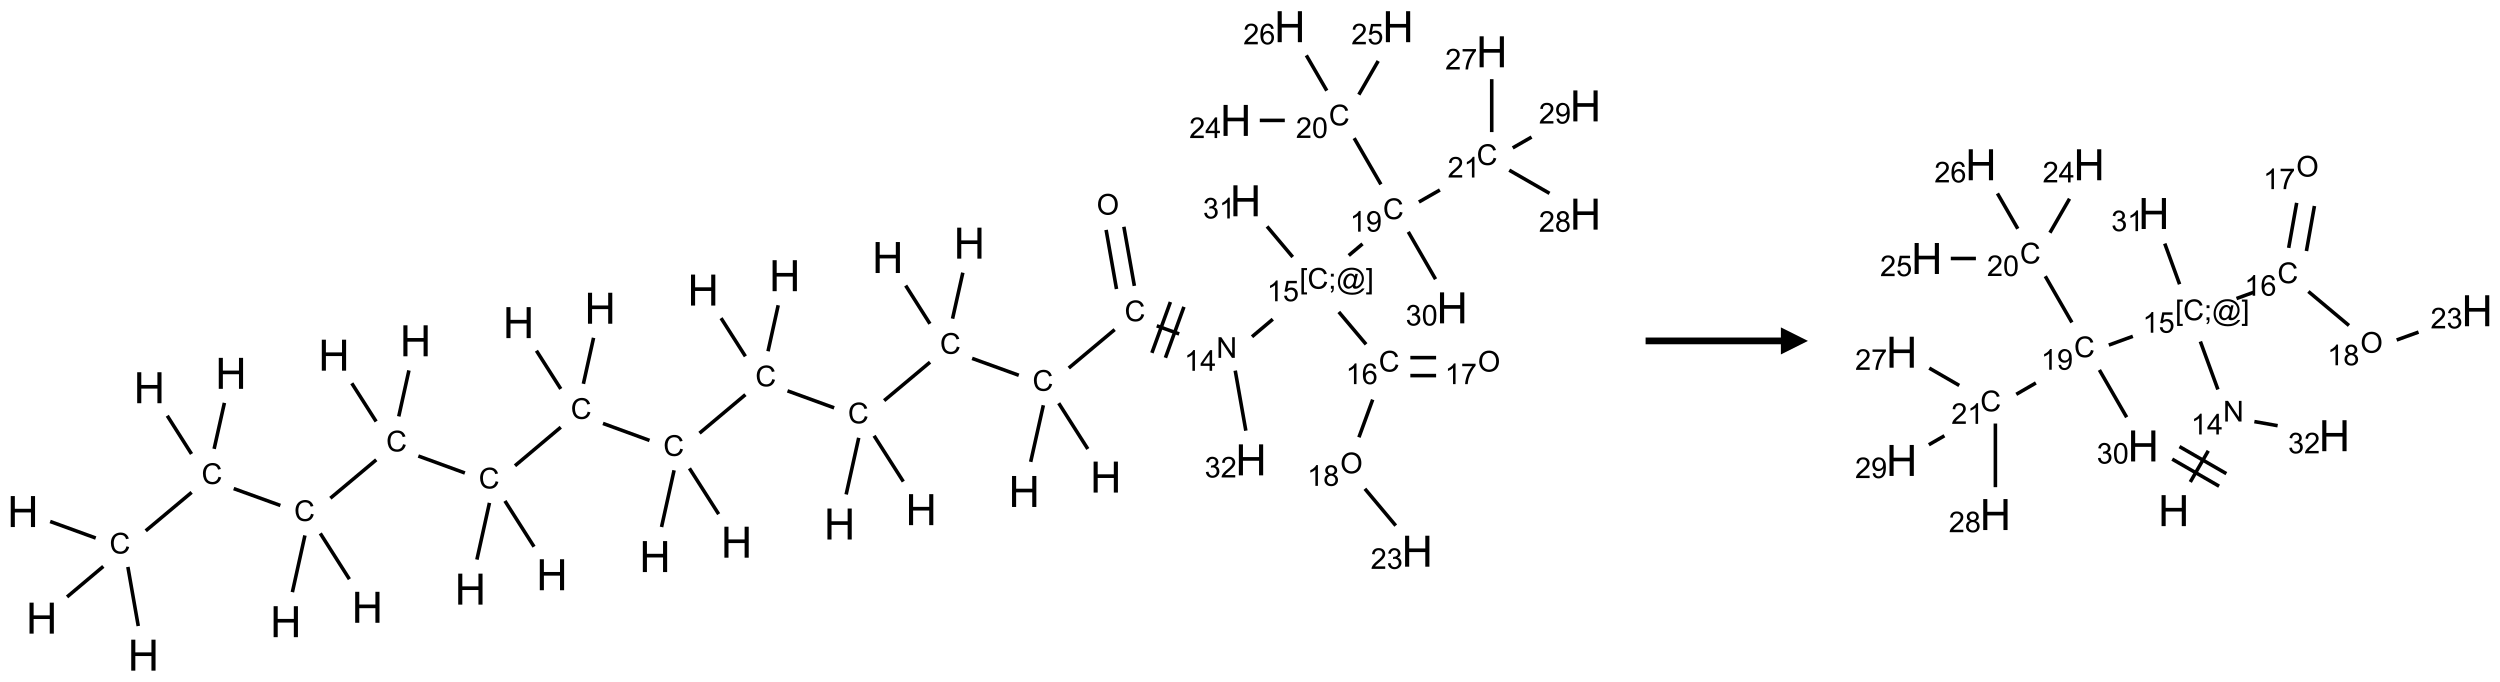 <?xml version="1.0" encoding="UTF-8"?>
<svg xmlns="http://www.w3.org/2000/svg" xmlns:xlink="http://www.w3.org/1999/xlink" width="924" height="252" viewBox="0 0 924 252">
<defs>
<g>
<g id="glyph-0-0">
<path d="M 2 0 L 2 -10 L 10 -10 L 10 0 Z M 2.25 -0.25 L 9.75 -0.25 L 9.75 -9.75 L 2.25 -9.75 Z M 2.25 -0.25 "/>
</g>
<g id="glyph-0-1">
<path d="M 1.281 0 L 1.281 -11.453 L 2.797 -11.453 L 2.797 -6.75 L 8.75 -6.75 L 8.75 -11.453 L 10.266 -11.453 L 10.266 0 L 8.75 0 L 8.75 -5.398 L 2.797 -5.398 L 2.797 0 Z M 1.281 0 "/>
</g>
<g id="glyph-1-0">
<path d="M 1.332 0 L 1.332 -6.668 L 6.668 -6.668 L 6.668 0 Z M 1.5 -0.168 L 6.5 -0.168 L 6.5 -6.5 L 1.5 -6.5 Z M 1.5 -0.168 "/>
</g>
<g id="glyph-1-1">
<path d="M 6.27 -2.676 L 7.281 -2.422 C 7.07 -1.594 6.688 -0.961 6.137 -0.523 C 5.586 -0.086 4.914 0.129 4.121 0.129 C 3.297 0.129 2.629 -0.039 2.113 -0.371 C 1.598 -0.707 1.203 -1.191 0.934 -1.828 C 0.664 -2.465 0.531 -3.145 0.531 -3.875 C 0.531 -4.672 0.684 -5.363 0.988 -5.957 C 1.293 -6.547 1.723 -6.996 2.285 -7.305 C 2.844 -7.613 3.461 -7.766 4.137 -7.766 C 4.898 -7.766 5.543 -7.57 6.062 -7.184 C 6.582 -6.793 6.945 -6.246 7.152 -5.543 L 6.156 -5.309 C 5.98 -5.863 5.723 -6.266 5.387 -6.52 C 5.051 -6.773 4.625 -6.902 4.113 -6.902 C 3.527 -6.902 3.039 -6.762 2.645 -6.48 C 2.25 -6.199 1.973 -5.82 1.812 -5.348 C 1.652 -4.871 1.574 -4.383 1.574 -3.879 C 1.574 -3.23 1.668 -2.664 1.855 -2.18 C 2.047 -1.695 2.34 -1.332 2.738 -1.094 C 3.137 -0.855 3.57 -0.734 4.035 -0.734 C 4.602 -0.734 5.082 -0.898 5.473 -1.223 C 5.867 -1.551 6.133 -2.035 6.27 -2.676 Z M 6.27 -2.676 "/>
</g>
<g id="glyph-1-2">
<path d="M 0.516 -3.719 C 0.516 -4.984 0.855 -5.977 1.535 -6.695 C 2.215 -7.414 3.094 -7.77 4.172 -7.77 C 4.875 -7.77 5.512 -7.602 6.078 -7.266 C 6.645 -6.93 7.074 -6.461 7.371 -5.855 C 7.668 -5.254 7.816 -4.57 7.816 -3.809 C 7.816 -3.035 7.66 -2.34 7.348 -1.73 C 7.035 -1.117 6.594 -0.656 6.02 -0.34 C 5.449 -0.027 4.828 0.129 4.168 0.129 C 3.449 0.129 2.805 -0.043 2.238 -0.391 C 1.672 -0.738 1.246 -1.211 0.953 -1.812 C 0.66 -2.414 0.516 -3.047 0.516 -3.719 Z M 1.559 -3.703 C 1.559 -2.781 1.805 -2.059 2.301 -1.527 C 2.793 -1 3.414 -0.734 4.16 -0.734 C 4.922 -0.734 5.547 -1 6.039 -1.535 C 6.531 -2.07 6.777 -2.828 6.777 -3.812 C 6.777 -4.434 6.672 -4.977 6.461 -5.441 C 6.25 -5.902 5.945 -6.262 5.539 -6.52 C 5.133 -6.773 4.68 -6.902 4.176 -6.902 C 3.461 -6.902 2.848 -6.656 2.332 -6.164 C 1.816 -5.672 1.559 -4.852 1.559 -3.703 Z M 1.559 -3.703 "/>
</g>
<g id="glyph-1-3">
<path d="M 0.812 0 L 0.812 -7.637 L 1.848 -7.637 L 5.859 -1.641 L 5.859 -7.637 L 6.828 -7.637 L 6.828 0 L 5.793 0 L 1.781 -6 L 1.781 0 Z M 0.812 0 "/>
</g>
<g id="glyph-1-4">
<path d="M 3.973 0 L 3.035 0 L 3.035 -5.973 C 2.809 -5.758 2.516 -5.543 2.148 -5.328 C 1.781 -5.113 1.453 -4.953 1.16 -4.844 L 1.16 -5.75 C 1.684 -5.996 2.145 -6.297 2.535 -6.645 C 2.93 -6.996 3.207 -7.336 3.371 -7.668 L 3.973 -7.668 Z M 3.973 0 "/>
</g>
<g id="glyph-1-5">
<path d="M 3.449 0 L 3.449 -1.828 L 0.137 -1.828 L 0.137 -2.688 L 3.621 -7.637 L 4.387 -7.637 L 4.387 -2.688 L 5.418 -2.688 L 5.418 -1.828 L 4.387 -1.828 L 4.387 0 Z M 3.449 -2.688 L 3.449 -6.129 L 1.059 -2.688 Z M 3.449 -2.688 "/>
</g>
<g id="glyph-1-6">
<path d="M 0.723 2.121 L 0.723 -7.637 L 2.793 -7.637 L 2.793 -6.859 L 1.66 -6.859 L 1.66 1.344 L 2.793 1.344 L 2.793 2.121 Z M 0.723 2.121 "/>
</g>
<g id="glyph-1-7">
<path d="M 0.949 -4.465 L 0.949 -5.531 L 2.016 -5.531 L 2.016 -4.465 Z M 0.949 0 L 0.949 -1.066 L 2.016 -1.066 L 2.016 0 C 2.016 0.391 1.945 0.711 1.809 0.949 C 1.668 1.191 1.449 1.379 1.145 1.512 L 0.887 1.109 C 1.082 1.023 1.23 0.895 1.324 0.727 C 1.418 0.559 1.469 0.316 1.48 0 Z M 0.949 0 "/>
</g>
<g id="glyph-1-8">
<path d="M 6.047 -0.848 C 5.82 -0.59 5.57 -0.379 5.289 -0.223 C 5.008 -0.062 4.73 0.016 4.449 0.016 C 4.141 0.016 3.84 -0.074 3.547 -0.254 C 3.254 -0.434 3.02 -0.715 2.836 -1.09 C 2.652 -1.465 2.562 -1.875 2.562 -2.324 C 2.562 -2.875 2.703 -3.43 2.988 -3.98 C 3.27 -4.535 3.621 -4.953 4.043 -5.23 C 4.461 -5.508 4.871 -5.645 5.266 -5.645 C 5.566 -5.645 5.855 -5.566 6.129 -5.41 C 6.402 -5.25 6.641 -5.012 6.84 -4.688 L 7.016 -5.496 L 7.949 -5.496 L 7.199 -2 C 7.094 -1.516 7.043 -1.246 7.043 -1.191 C 7.043 -1.098 7.078 -1.02 7.148 -0.949 C 7.219 -0.883 7.305 -0.848 7.406 -0.848 C 7.59 -0.848 7.832 -0.953 8.129 -1.168 C 8.527 -1.445 8.84 -1.816 9.07 -2.285 C 9.301 -2.75 9.418 -3.234 9.418 -3.73 C 9.418 -4.309 9.27 -4.852 8.973 -5.355 C 8.676 -5.859 8.23 -6.262 7.645 -6.562 C 7.055 -6.863 6.406 -7.016 5.691 -7.016 C 4.879 -7.016 4.137 -6.824 3.465 -6.445 C 2.793 -6.066 2.273 -5.52 1.902 -4.809 C 1.535 -4.098 1.348 -3.34 1.348 -2.527 C 1.348 -1.676 1.535 -0.941 1.902 -0.328 C 2.273 0.285 2.809 0.742 3.508 1.035 C 4.207 1.328 4.984 1.473 5.832 1.473 C 6.742 1.473 7.504 1.32 8.121 1.016 C 8.734 0.711 9.195 0.34 9.5 -0.098 L 10.441 -0.098 C 10.266 0.266 9.961 0.637 9.531 1.016 C 9.102 1.395 8.59 1.695 7.996 1.914 C 7.402 2.133 6.688 2.246 5.848 2.246 C 5.078 2.246 4.367 2.145 3.715 1.949 C 3.066 1.75 2.512 1.453 2.051 1.055 C 1.594 0.656 1.25 0.199 1.016 -0.316 C 0.723 -0.973 0.578 -1.684 0.578 -2.441 C 0.578 -3.289 0.75 -4.098 1.098 -4.863 C 1.523 -5.805 2.125 -6.527 2.902 -7.027 C 3.684 -7.527 4.629 -7.777 5.738 -7.777 C 6.602 -7.777 7.375 -7.602 8.059 -7.246 C 8.746 -6.895 9.285 -6.371 9.684 -5.672 C 10.02 -5.07 10.188 -4.418 10.188 -3.715 C 10.188 -2.707 9.832 -1.812 9.125 -1.031 C 8.492 -0.328 7.801 0.02 7.051 0.02 C 6.812 0.02 6.617 -0.016 6.473 -0.09 C 6.324 -0.16 6.215 -0.266 6.145 -0.402 C 6.102 -0.488 6.066 -0.637 6.047 -0.848 Z M 3.527 -2.262 C 3.527 -1.785 3.641 -1.414 3.863 -1.152 C 4.09 -0.887 4.348 -0.754 4.641 -0.754 C 4.836 -0.754 5.039 -0.812 5.254 -0.93 C 5.469 -1.047 5.676 -1.219 5.871 -1.449 C 6.066 -1.676 6.23 -1.969 6.355 -2.32 C 6.48 -2.672 6.543 -3.027 6.543 -3.379 C 6.543 -3.852 6.426 -4.219 6.191 -4.48 C 5.957 -4.738 5.672 -4.871 5.332 -4.871 C 5.109 -4.871 4.902 -4.812 4.707 -4.699 C 4.512 -4.586 4.32 -4.406 4.137 -4.156 C 3.953 -3.906 3.805 -3.602 3.691 -3.246 C 3.582 -2.887 3.527 -2.559 3.527 -2.262 Z M 3.527 -2.262 "/>
</g>
<g id="glyph-1-9">
<path d="M 2.27 2.121 L 0.203 2.121 L 0.203 1.344 L 1.332 1.344 L 1.332 -6.859 L 0.203 -6.859 L 0.203 -7.637 L 2.27 -7.637 Z M 2.27 2.121 "/>
</g>
<g id="glyph-1-10">
<path d="M 0.441 -2 L 1.426 -2.082 C 1.5 -1.605 1.668 -1.242 1.934 -1.004 C 2.199 -0.762 2.52 -0.641 2.895 -0.641 C 3.348 -0.641 3.73 -0.812 4.043 -1.152 C 4.355 -1.492 4.512 -1.941 4.512 -2.504 C 4.512 -3.039 4.359 -3.461 4.059 -3.77 C 3.758 -4.078 3.367 -4.234 2.879 -4.234 C 2.578 -4.234 2.305 -4.164 2.062 -4.027 C 1.82 -3.891 1.629 -3.715 1.488 -3.496 L 0.609 -3.609 L 1.348 -7.531 L 5.145 -7.531 L 5.145 -6.637 L 2.098 -6.637 L 1.688 -4.582 C 2.145 -4.902 2.625 -5.062 3.129 -5.062 C 3.797 -5.062 4.359 -4.832 4.816 -4.371 C 5.277 -3.91 5.504 -3.312 5.504 -2.59 C 5.504 -1.898 5.305 -1.301 4.902 -0.797 C 4.41 -0.18 3.742 0.129 2.895 0.129 C 2.199 0.129 1.633 -0.062 1.195 -0.453 C 0.758 -0.844 0.504 -1.359 0.441 -2 Z M 0.441 -2 "/>
</g>
<g id="glyph-1-11">
<path d="M 5.309 -5.766 L 4.375 -5.691 C 4.293 -6.059 4.172 -6.328 4.02 -6.496 C 3.766 -6.762 3.453 -6.895 3.082 -6.895 C 2.785 -6.895 2.523 -6.812 2.297 -6.645 C 2 -6.43 1.77 -6.117 1.598 -5.703 C 1.43 -5.289 1.34 -4.703 1.332 -3.938 C 1.559 -4.281 1.836 -4.535 2.16 -4.703 C 2.488 -4.871 2.828 -4.953 3.188 -4.953 C 3.812 -4.953 4.344 -4.723 4.785 -4.262 C 5.223 -3.801 5.441 -3.207 5.441 -2.48 C 5.441 -2 5.34 -1.555 5.133 -1.145 C 4.926 -0.73 4.641 -0.418 4.281 -0.199 C 3.922 0.02 3.512 0.129 3.051 0.129 C 2.27 0.129 1.633 -0.156 1.141 -0.73 C 0.648 -1.305 0.402 -2.254 0.402 -3.574 C 0.402 -5.051 0.672 -6.121 1.219 -6.793 C 1.695 -7.375 2.336 -7.668 3.141 -7.668 C 3.742 -7.668 4.234 -7.5 4.617 -7.16 C 5 -6.824 5.23 -6.359 5.309 -5.766 Z M 1.48 -2.473 C 1.48 -2.152 1.547 -1.844 1.684 -1.547 C 1.82 -1.25 2.016 -1.027 2.262 -0.871 C 2.508 -0.719 2.766 -0.641 3.035 -0.641 C 3.434 -0.641 3.773 -0.801 4.059 -1.121 C 4.344 -1.441 4.484 -1.875 4.484 -2.422 C 4.484 -2.949 4.344 -3.367 4.062 -3.668 C 3.781 -3.973 3.426 -4.125 3 -4.125 C 2.578 -4.125 2.219 -3.973 1.922 -3.668 C 1.625 -3.363 1.48 -2.969 1.48 -2.473 Z M 1.48 -2.473 "/>
</g>
<g id="glyph-1-12">
<path d="M 0.504 -6.637 L 0.504 -7.535 L 5.449 -7.535 L 5.449 -6.809 C 4.961 -6.289 4.48 -5.602 4.004 -4.746 C 3.527 -3.887 3.156 -3.004 2.895 -2.098 C 2.707 -1.461 2.59 -0.762 2.535 0 L 1.574 0 C 1.582 -0.602 1.703 -1.328 1.926 -2.176 C 2.152 -3.027 2.477 -3.848 2.898 -4.637 C 3.32 -5.426 3.77 -6.094 4.246 -6.637 Z M 0.504 -6.637 "/>
</g>
<g id="glyph-1-13">
<path d="M 1.887 -4.141 C 1.496 -4.281 1.207 -4.484 1.02 -4.75 C 0.832 -5.016 0.738 -5.328 0.738 -5.699 C 0.738 -6.254 0.938 -6.719 1.34 -7.098 C 1.738 -7.477 2.27 -7.668 2.934 -7.668 C 3.598 -7.668 4.137 -7.473 4.543 -7.086 C 4.949 -6.699 5.152 -6.227 5.152 -5.672 C 5.152 -5.316 5.059 -5.008 4.871 -4.746 C 4.688 -4.484 4.406 -4.281 4.027 -4.141 C 4.496 -3.988 4.852 -3.742 5.098 -3.402 C 5.34 -3.062 5.465 -2.656 5.465 -2.184 C 5.465 -1.531 5.234 -0.98 4.77 -0.535 C 4.309 -0.09 3.703 0.129 2.949 0.129 C 2.195 0.129 1.586 -0.094 1.125 -0.539 C 0.664 -0.984 0.434 -1.543 0.434 -2.207 C 0.434 -2.703 0.559 -3.121 0.809 -3.457 C 1.062 -3.793 1.422 -4.02 1.887 -4.141 Z M 1.699 -5.73 C 1.699 -5.367 1.812 -5.074 2.047 -4.844 C 2.281 -4.613 2.582 -4.5 2.953 -4.5 C 3.312 -4.5 3.609 -4.613 3.84 -4.84 C 4.07 -5.066 4.188 -5.348 4.188 -5.676 C 4.188 -6.02 4.07 -6.309 3.832 -6.543 C 3.594 -6.777 3.297 -6.895 2.941 -6.895 C 2.586 -6.895 2.289 -6.781 2.051 -6.551 C 1.816 -6.324 1.699 -6.047 1.699 -5.73 Z M 1.395 -2.203 C 1.395 -1.938 1.461 -1.676 1.586 -1.426 C 1.711 -1.176 1.902 -0.984 2.152 -0.848 C 2.402 -0.711 2.672 -0.641 2.957 -0.641 C 3.406 -0.641 3.777 -0.785 4.066 -1.074 C 4.359 -1.363 4.504 -1.727 4.504 -2.172 C 4.504 -2.625 4.355 -2.996 4.055 -3.293 C 3.754 -3.586 3.379 -3.734 2.926 -3.734 C 2.484 -3.734 2.121 -3.59 1.832 -3.297 C 1.543 -3.004 1.395 -2.641 1.395 -2.203 Z M 1.395 -2.203 "/>
</g>
<g id="glyph-1-14">
<path d="M 5.371 -0.902 L 5.371 0 L 0.324 0 C 0.316 -0.227 0.352 -0.441 0.434 -0.652 C 0.562 -0.996 0.766 -1.332 1.051 -1.668 C 1.332 -2 1.742 -2.387 2.277 -2.824 C 3.105 -3.504 3.668 -4.043 3.957 -4.441 C 4.25 -4.84 4.395 -5.215 4.395 -5.566 C 4.395 -5.938 4.262 -6.254 3.996 -6.508 C 3.73 -6.762 3.387 -6.891 2.957 -6.891 C 2.508 -6.891 2.145 -6.754 1.875 -6.484 C 1.605 -6.215 1.469 -5.84 1.465 -5.359 L 0.5 -5.457 C 0.566 -6.176 0.812 -6.727 1.246 -7.102 C 1.676 -7.477 2.254 -7.668 2.98 -7.668 C 3.711 -7.668 4.293 -7.465 4.719 -7.059 C 5.145 -6.652 5.359 -6.148 5.359 -5.547 C 5.359 -5.242 5.297 -4.941 5.172 -4.645 C 5.047 -4.352 4.84 -4.039 4.551 -3.715 C 4.262 -3.387 3.777 -2.938 3.105 -2.371 C 2.543 -1.898 2.18 -1.578 2.02 -1.41 C 1.859 -1.242 1.73 -1.07 1.625 -0.902 Z M 5.371 -0.902 "/>
</g>
<g id="glyph-1-15">
<path d="M 0.449 -2.016 L 1.387 -2.141 C 1.492 -1.609 1.676 -1.227 1.934 -0.992 C 2.191 -0.758 2.508 -0.641 2.879 -0.641 C 3.32 -0.641 3.695 -0.793 3.996 -1.098 C 4.301 -1.402 4.453 -1.781 4.453 -2.234 C 4.453 -2.664 4.312 -3.02 4.031 -3.301 C 3.75 -3.578 3.391 -3.719 2.957 -3.719 C 2.781 -3.719 2.562 -3.684 2.297 -3.613 L 2.402 -4.438 C 2.465 -4.43 2.516 -4.426 2.551 -4.426 C 2.949 -4.426 3.312 -4.531 3.629 -4.738 C 3.949 -4.949 4.109 -5.27 4.109 -5.703 C 4.109 -6.047 3.992 -6.332 3.762 -6.559 C 3.527 -6.785 3.227 -6.895 2.859 -6.895 C 2.496 -6.895 2.191 -6.781 1.949 -6.551 C 1.707 -6.324 1.547 -5.98 1.48 -5.52 L 0.543 -5.688 C 0.656 -6.316 0.918 -6.805 1.324 -7.148 C 1.73 -7.492 2.234 -7.668 2.84 -7.668 C 3.254 -7.668 3.641 -7.578 3.988 -7.398 C 4.34 -7.219 4.609 -6.977 4.793 -6.668 C 4.98 -6.359 5.074 -6.031 5.074 -5.684 C 5.074 -5.352 4.984 -5.051 4.809 -4.781 C 4.629 -4.512 4.367 -4.297 4.02 -4.137 C 4.473 -4.031 4.824 -3.816 5.074 -3.488 C 5.324 -3.16 5.449 -2.75 5.449 -2.254 C 5.449 -1.59 5.203 -1.023 4.719 -0.559 C 4.234 -0.098 3.617 0.137 2.875 0.137 C 2.203 0.137 1.648 -0.062 1.207 -0.465 C 0.762 -0.863 0.512 -1.379 0.449 -2.016 Z M 0.449 -2.016 "/>
</g>
<g id="glyph-1-16">
<path d="M 0.582 -1.766 L 1.484 -1.848 C 1.562 -1.426 1.707 -1.117 1.922 -0.926 C 2.137 -0.734 2.414 -0.641 2.75 -0.641 C 3.039 -0.641 3.289 -0.707 3.508 -0.84 C 3.727 -0.973 3.902 -1.148 4.043 -1.367 C 4.18 -1.586 4.297 -1.887 4.391 -2.262 C 4.484 -2.637 4.531 -3.016 4.531 -3.406 C 4.531 -3.449 4.531 -3.512 4.527 -3.594 C 4.34 -3.297 4.082 -3.055 3.758 -2.867 C 3.434 -2.68 3.082 -2.59 2.703 -2.59 C 2.07 -2.59 1.535 -2.816 1.098 -3.277 C 0.66 -3.734 0.441 -4.34 0.441 -5.09 C 0.441 -5.863 0.672 -6.484 1.129 -6.957 C 1.586 -7.43 2.156 -7.668 2.844 -7.668 C 3.34 -7.668 3.793 -7.531 4.207 -7.266 C 4.617 -7 4.93 -6.617 5.145 -6.121 C 5.355 -5.629 5.465 -4.91 5.465 -3.973 C 5.465 -2.996 5.359 -2.223 5.145 -1.645 C 4.934 -1.066 4.617 -0.625 4.199 -0.324 C 3.781 -0.02 3.293 0.129 2.73 0.129 C 2.133 0.129 1.645 -0.035 1.266 -0.367 C 0.887 -0.699 0.66 -1.164 0.582 -1.766 Z M 4.422 -5.137 C 4.422 -5.676 4.277 -6.102 3.992 -6.418 C 3.707 -6.734 3.359 -6.891 2.957 -6.891 C 2.543 -6.891 2.18 -6.719 1.871 -6.379 C 1.562 -6.039 1.406 -5.598 1.406 -5.059 C 1.406 -4.57 1.555 -4.176 1.848 -3.871 C 2.141 -3.566 2.5 -3.418 2.934 -3.418 C 3.367 -3.418 3.723 -3.57 4.004 -3.871 C 4.281 -4.176 4.422 -4.598 4.422 -5.137 Z M 4.422 -5.137 "/>
</g>
<g id="glyph-1-17">
<path d="M 0.441 -3.766 C 0.441 -4.668 0.535 -5.395 0.723 -5.945 C 0.906 -6.496 1.184 -6.922 1.551 -7.219 C 1.918 -7.516 2.375 -7.668 2.934 -7.668 C 3.344 -7.668 3.703 -7.586 4.012 -7.418 C 4.32 -7.254 4.574 -7.016 4.777 -6.707 C 4.977 -6.395 5.137 -6.016 5.25 -5.57 C 5.363 -5.125 5.422 -4.523 5.422 -3.766 C 5.422 -2.871 5.328 -2.148 5.145 -1.598 C 4.961 -1.047 4.688 -0.621 4.32 -0.32 C 3.953 -0.02 3.492 0.129 2.934 0.129 C 2.195 0.129 1.617 -0.133 1.199 -0.66 C 0.695 -1.297 0.441 -2.332 0.441 -3.766 Z M 1.406 -3.766 C 1.406 -2.512 1.555 -1.68 1.848 -1.262 C 2.141 -0.848 2.5 -0.641 2.934 -0.641 C 3.363 -0.641 3.727 -0.848 4.02 -1.266 C 4.312 -1.684 4.457 -2.516 4.457 -3.766 C 4.457 -5.023 4.312 -5.859 4.02 -6.27 C 3.727 -6.684 3.359 -6.891 2.922 -6.891 C 2.492 -6.891 2.148 -6.707 1.891 -6.344 C 1.566 -5.879 1.406 -5.02 1.406 -3.766 Z M 1.406 -3.766 "/>
</g>
</g>
</defs>
<path fill="none" stroke-width="0.033" stroke-linecap="butt" stroke-linejoin="miter" stroke="rgb(0%, 0%, 0%)" stroke-opacity="1" stroke-miterlimit="10" d="M 1.066 5.538 L 0.97 4.992 " transform="matrix(40, 0, 0, 40, 8.461, 9.861)"/>
<path fill="none" stroke-width="0.033" stroke-linecap="butt" stroke-linejoin="miter" stroke="rgb(0%, 0%, 0%)" stroke-opacity="1" stroke-miterlimit="10" d="M 0.673 4.725 L 0.252 4.572 " transform="matrix(40, 0, 0, 40, 8.461, 9.861)"/>
<path fill="none" stroke-width="0.033" stroke-linecap="butt" stroke-linejoin="miter" stroke="rgb(0%, 0%, 0%)" stroke-opacity="1" stroke-miterlimit="10" d="M 0.743 4.987 L 0.408 5.269 " transform="matrix(40, 0, 0, 40, 8.461, 9.861)"/>
<path fill="none" stroke-width="0.033" stroke-linecap="butt" stroke-linejoin="miter" stroke="rgb(0%, 0%, 0%)" stroke-opacity="1" stroke-miterlimit="10" d="M 1.135 4.658 L 1.559 4.303 " transform="matrix(40, 0, 0, 40, 8.461, 9.861)"/>
<path fill="none" stroke-width="0.033" stroke-linecap="butt" stroke-linejoin="miter" stroke="rgb(0%, 0%, 0%)" stroke-opacity="1" stroke-miterlimit="10" d="M 1.558 3.948 L 1.334 3.595 " transform="matrix(40, 0, 0, 40, 8.461, 9.861)"/>
<path fill="none" stroke-width="0.033" stroke-linecap="butt" stroke-linejoin="miter" stroke="rgb(0%, 0%, 0%)" stroke-opacity="1" stroke-miterlimit="10" d="M 1.767 3.901 L 1.862 3.476 " transform="matrix(40, 0, 0, 40, 8.461, 9.861)"/>
<path fill="none" stroke-width="0.033" stroke-linecap="butt" stroke-linejoin="miter" stroke="rgb(0%, 0%, 0%)" stroke-opacity="1" stroke-miterlimit="10" d="M 1.948 4.268 L 2.379 4.424 " transform="matrix(40, 0, 0, 40, 8.461, 9.861)"/>
<path fill="none" stroke-width="0.033" stroke-linecap="butt" stroke-linejoin="miter" stroke="rgb(0%, 0%, 0%)" stroke-opacity="1" stroke-miterlimit="10" d="M 2.748 4.682 L 3.017 5.105 " transform="matrix(40, 0, 0, 40, 8.461, 9.861)"/>
<path fill="none" stroke-width="0.033" stroke-linecap="butt" stroke-linejoin="miter" stroke="rgb(0%, 0%, 0%)" stroke-opacity="1" stroke-miterlimit="10" d="M 2.606 4.701 L 2.49 5.225 " transform="matrix(40, 0, 0, 40, 8.461, 9.861)"/>
<path fill="none" stroke-width="0.033" stroke-linecap="butt" stroke-linejoin="miter" stroke="rgb(0%, 0%, 0%)" stroke-opacity="1" stroke-miterlimit="10" d="M 2.841 4.357 L 3.265 4.002 " transform="matrix(40, 0, 0, 40, 8.461, 9.861)"/>
<path fill="none" stroke-width="0.033" stroke-linecap="butt" stroke-linejoin="miter" stroke="rgb(0%, 0%, 0%)" stroke-opacity="1" stroke-miterlimit="10" d="M 3.264 3.648 L 3.039 3.295 " transform="matrix(40, 0, 0, 40, 8.461, 9.861)"/>
<path fill="none" stroke-width="0.033" stroke-linecap="butt" stroke-linejoin="miter" stroke="rgb(0%, 0%, 0%)" stroke-opacity="1" stroke-miterlimit="10" d="M 3.473 3.601 L 3.567 3.176 " transform="matrix(40, 0, 0, 40, 8.461, 9.861)"/>
<path fill="none" stroke-width="0.033" stroke-linecap="butt" stroke-linejoin="miter" stroke="rgb(0%, 0%, 0%)" stroke-opacity="1" stroke-miterlimit="10" d="M 3.654 3.967 L 4.084 4.124 " transform="matrix(40, 0, 0, 40, 8.461, 9.861)"/>
<path fill="none" stroke-width="0.033" stroke-linecap="butt" stroke-linejoin="miter" stroke="rgb(0%, 0%, 0%)" stroke-opacity="1" stroke-miterlimit="10" d="M 4.454 4.382 L 4.723 4.805 " transform="matrix(40, 0, 0, 40, 8.461, 9.861)"/>
<path fill="none" stroke-width="0.033" stroke-linecap="butt" stroke-linejoin="miter" stroke="rgb(0%, 0%, 0%)" stroke-opacity="1" stroke-miterlimit="10" d="M 4.311 4.4 L 4.195 4.924 " transform="matrix(40, 0, 0, 40, 8.461, 9.861)"/>
<path fill="none" stroke-width="0.033" stroke-linecap="butt" stroke-linejoin="miter" stroke="rgb(0%, 0%, 0%)" stroke-opacity="1" stroke-miterlimit="10" d="M 4.547 4.057 L 4.97 3.701 " transform="matrix(40, 0, 0, 40, 8.461, 9.861)"/>
<path fill="none" stroke-width="0.033" stroke-linecap="butt" stroke-linejoin="miter" stroke="rgb(0%, 0%, 0%)" stroke-opacity="1" stroke-miterlimit="10" d="M 4.97 3.347 L 4.745 2.994 " transform="matrix(40, 0, 0, 40, 8.461, 9.861)"/>
<path fill="none" stroke-width="0.033" stroke-linecap="butt" stroke-linejoin="miter" stroke="rgb(0%, 0%, 0%)" stroke-opacity="1" stroke-miterlimit="10" d="M 5.179 3.3 L 5.273 2.875 " transform="matrix(40, 0, 0, 40, 8.461, 9.861)"/>
<path fill="none" stroke-width="0.033" stroke-linecap="butt" stroke-linejoin="miter" stroke="rgb(0%, 0%, 0%)" stroke-opacity="1" stroke-miterlimit="10" d="M 5.36 3.666 L 5.79 3.823 " transform="matrix(40, 0, 0, 40, 8.461, 9.861)"/>
<path fill="none" stroke-width="0.033" stroke-linecap="butt" stroke-linejoin="miter" stroke="rgb(0%, 0%, 0%)" stroke-opacity="1" stroke-miterlimit="10" d="M 6.159 4.081 L 6.429 4.504 " transform="matrix(40, 0, 0, 40, 8.461, 9.861)"/>
<path fill="none" stroke-width="0.033" stroke-linecap="butt" stroke-linejoin="miter" stroke="rgb(0%, 0%, 0%)" stroke-opacity="1" stroke-miterlimit="10" d="M 6.017 4.099 L 5.901 4.623 " transform="matrix(40, 0, 0, 40, 8.461, 9.861)"/>
<path fill="none" stroke-width="0.033" stroke-linecap="butt" stroke-linejoin="miter" stroke="rgb(0%, 0%, 0%)" stroke-opacity="1" stroke-miterlimit="10" d="M 6.252 3.756 L 6.676 3.4 " transform="matrix(40, 0, 0, 40, 8.461, 9.861)"/>
<path fill="none" stroke-width="0.033" stroke-linecap="butt" stroke-linejoin="miter" stroke="rgb(0%, 0%, 0%)" stroke-opacity="1" stroke-miterlimit="10" d="M 6.676 3.046 L 6.451 2.693 " transform="matrix(40, 0, 0, 40, 8.461, 9.861)"/>
<path fill="none" stroke-width="0.033" stroke-linecap="butt" stroke-linejoin="miter" stroke="rgb(0%, 0%, 0%)" stroke-opacity="1" stroke-miterlimit="10" d="M 6.885 2.999 L 6.979 2.574 " transform="matrix(40, 0, 0, 40, 8.461, 9.861)"/>
<path fill="none" stroke-width="0.033" stroke-linecap="butt" stroke-linejoin="miter" stroke="rgb(0%, 0%, 0%)" stroke-opacity="1" stroke-miterlimit="10" d="M 7.065 3.365 L 7.496 3.522 " transform="matrix(40, 0, 0, 40, 8.461, 9.861)"/>
<path fill="none" stroke-width="0.033" stroke-linecap="butt" stroke-linejoin="miter" stroke="rgb(0%, 0%, 0%)" stroke-opacity="1" stroke-miterlimit="10" d="M 7.865 3.78 L 8.135 4.203 " transform="matrix(40, 0, 0, 40, 8.461, 9.861)"/>
<path fill="none" stroke-width="0.033" stroke-linecap="butt" stroke-linejoin="miter" stroke="rgb(0%, 0%, 0%)" stroke-opacity="1" stroke-miterlimit="10" d="M 7.723 3.799 L 7.607 4.322 " transform="matrix(40, 0, 0, 40, 8.461, 9.861)"/>
<path fill="none" stroke-width="0.033" stroke-linecap="butt" stroke-linejoin="miter" stroke="rgb(0%, 0%, 0%)" stroke-opacity="1" stroke-miterlimit="10" d="M 7.958 3.455 L 8.382 3.1 " transform="matrix(40, 0, 0, 40, 8.461, 9.861)"/>
<path fill="none" stroke-width="0.033" stroke-linecap="butt" stroke-linejoin="miter" stroke="rgb(0%, 0%, 0%)" stroke-opacity="1" stroke-miterlimit="10" d="M 8.381 2.745 L 8.157 2.392 " transform="matrix(40, 0, 0, 40, 8.461, 9.861)"/>
<path fill="none" stroke-width="0.033" stroke-linecap="butt" stroke-linejoin="miter" stroke="rgb(0%, 0%, 0%)" stroke-opacity="1" stroke-miterlimit="10" d="M 8.59 2.698 L 8.685 2.273 " transform="matrix(40, 0, 0, 40, 8.461, 9.861)"/>
<path fill="none" stroke-width="0.033" stroke-linecap="butt" stroke-linejoin="miter" stroke="rgb(0%, 0%, 0%)" stroke-opacity="1" stroke-miterlimit="10" d="M 8.771 3.065 L 9.202 3.221 " transform="matrix(40, 0, 0, 40, 8.461, 9.861)"/>
<path fill="none" stroke-width="0.033" stroke-linecap="butt" stroke-linejoin="miter" stroke="rgb(0%, 0%, 0%)" stroke-opacity="1" stroke-miterlimit="10" d="M 9.571 3.479 L 9.84 3.902 " transform="matrix(40, 0, 0, 40, 8.461, 9.861)"/>
<path fill="none" stroke-width="0.033" stroke-linecap="butt" stroke-linejoin="miter" stroke="rgb(0%, 0%, 0%)" stroke-opacity="1" stroke-miterlimit="10" d="M 9.429 3.498 L 9.312 4.021 " transform="matrix(40, 0, 0, 40, 8.461, 9.861)"/>
<path fill="none" stroke-width="0.033" stroke-linecap="butt" stroke-linejoin="miter" stroke="rgb(0%, 0%, 0%)" stroke-opacity="1" stroke-miterlimit="10" d="M 9.664 3.154 L 10.088 2.799 " transform="matrix(40, 0, 0, 40, 8.461, 9.861)"/>
<path fill="none" stroke-width="0.033" stroke-linecap="butt" stroke-linejoin="miter" stroke="rgb(0%, 0%, 0%)" stroke-opacity="1" stroke-miterlimit="10" d="M 10.27 2.395 L 10.173 1.849 " transform="matrix(40, 0, 0, 40, 8.461, 9.861)"/>
<path fill="none" stroke-width="0.033" stroke-linecap="butt" stroke-linejoin="miter" stroke="rgb(0%, 0%, 0%)" stroke-opacity="1" stroke-miterlimit="10" d="M 10.105 2.424 L 10.009 1.878 " transform="matrix(40, 0, 0, 40, 8.461, 9.861)"/>
<path fill="none" stroke-width="0.033" stroke-linecap="butt" stroke-linejoin="miter" stroke="rgb(0%, 0%, 0%)" stroke-opacity="1" stroke-miterlimit="10" d="M 10.477 2.764 L 10.684 2.839 " transform="matrix(40, 0, 0, 40, 8.461, 9.861)"/>
<path fill="none" stroke-width="0.033" stroke-linecap="butt" stroke-linejoin="miter" stroke="rgb(0%, 0%, 0%)" stroke-opacity="1" stroke-miterlimit="10" d="M 10.557 3.059 L 10.728 2.589 " transform="matrix(40, 0, 0, 40, 8.461, 9.861)"/>
<path fill="none" stroke-width="0.033" stroke-linecap="butt" stroke-linejoin="miter" stroke="rgb(0%, 0%, 0%)" stroke-opacity="1" stroke-miterlimit="10" d="M 10.432 3.014 L 10.603 2.544 " transform="matrix(40, 0, 0, 40, 8.461, 9.861)"/>
<path fill="none" stroke-width="0.033" stroke-linecap="butt" stroke-linejoin="miter" stroke="rgb(0%, 0%, 0%)" stroke-opacity="1" stroke-miterlimit="10" d="M 11.357 2.865 L 11.549 2.703 " transform="matrix(40, 0, 0, 40, 8.461, 9.861)"/>
<path fill="none" stroke-width="0.033" stroke-linecap="butt" stroke-linejoin="miter" stroke="rgb(0%, 0%, 0%)" stroke-opacity="1" stroke-miterlimit="10" d="M 12.159 2.636 L 12.411 2.935 " transform="matrix(40, 0, 0, 40, 8.461, 9.861)"/>
<path fill="none" stroke-width="0.033" stroke-linecap="butt" stroke-linejoin="miter" stroke="rgb(0%, 0%, 0%)" stroke-opacity="1" stroke-miterlimit="10" d="M 12.82 3.224 L 13.058 3.224 " transform="matrix(40, 0, 0, 40, 8.461, 9.861)"/>
<path fill="none" stroke-width="0.033" stroke-linecap="butt" stroke-linejoin="miter" stroke="rgb(0%, 0%, 0%)" stroke-opacity="1" stroke-miterlimit="10" d="M 12.82 3.058 L 13.058 3.058 " transform="matrix(40, 0, 0, 40, 8.461, 9.861)"/>
<path fill="none" stroke-width="0.033" stroke-linecap="butt" stroke-linejoin="miter" stroke="rgb(0%, 0%, 0%)" stroke-opacity="1" stroke-miterlimit="10" d="M 12.472 3.446 L 12.345 3.794 " transform="matrix(40, 0, 0, 40, 8.461, 9.861)"/>
<path fill="none" stroke-width="0.033" stroke-linecap="butt" stroke-linejoin="miter" stroke="rgb(0%, 0%, 0%)" stroke-opacity="1" stroke-miterlimit="10" d="M 12.4 4.27 L 12.685 4.61 " transform="matrix(40, 0, 0, 40, 8.461, 9.861)"/>
<path fill="none" stroke-width="0.033" stroke-linecap="butt" stroke-linejoin="miter" stroke="rgb(0%, 0%, 0%)" stroke-opacity="1" stroke-miterlimit="10" d="M 12.251 2.114 L 12.378 2.007 " transform="matrix(40, 0, 0, 40, 8.461, 9.861)"/>
<path fill="none" stroke-width="0.033" stroke-linecap="butt" stroke-linejoin="miter" stroke="rgb(0%, 0%, 0%)" stroke-opacity="1" stroke-miterlimit="10" d="M 12.548 1.457 L 12.301 1.03 " transform="matrix(40, 0, 0, 40, 8.461, 9.861)"/>
<path fill="none" stroke-width="0.033" stroke-linecap="butt" stroke-linejoin="miter" stroke="rgb(0%, 0%, 0%)" stroke-opacity="1" stroke-miterlimit="10" d="M 11.66 0.866 L 11.429 0.866 " transform="matrix(40, 0, 0, 40, 8.461, 9.861)"/>
<path fill="none" stroke-width="0.033" stroke-linecap="butt" stroke-linejoin="miter" stroke="rgb(0%, 0%, 0%)" stroke-opacity="1" stroke-miterlimit="10" d="M 12.344 0.628 L 12.523 0.317 " transform="matrix(40, 0, 0, 40, 8.461, 9.861)"/>
<path fill="none" stroke-width="0.033" stroke-linecap="butt" stroke-linejoin="miter" stroke="rgb(0%, 0%, 0%)" stroke-opacity="1" stroke-miterlimit="10" d="M 12.048 0.591 L 11.859 0.265 " transform="matrix(40, 0, 0, 40, 8.461, 9.861)"/>
<path fill="none" stroke-width="0.033" stroke-linecap="butt" stroke-linejoin="miter" stroke="rgb(0%, 0%, 0%)" stroke-opacity="1" stroke-miterlimit="10" d="M 12.899 1.62 L 13.093 1.509 " transform="matrix(40, 0, 0, 40, 8.461, 9.861)"/>
<path fill="none" stroke-width="0.033" stroke-linecap="butt" stroke-linejoin="miter" stroke="rgb(0%, 0%, 0%)" stroke-opacity="1" stroke-miterlimit="10" d="M 13.572 0.974 L 13.572 0.485 " transform="matrix(40, 0, 0, 40, 8.461, 9.861)"/>
<path fill="none" stroke-width="0.033" stroke-linecap="butt" stroke-linejoin="miter" stroke="rgb(0%, 0%, 0%)" stroke-opacity="1" stroke-miterlimit="10" d="M 13.734 1.326 L 14.106 1.54 " transform="matrix(40, 0, 0, 40, 8.461, 9.861)"/>
<path fill="none" stroke-width="0.033" stroke-linecap="butt" stroke-linejoin="miter" stroke="rgb(0%, 0%, 0%)" stroke-opacity="1" stroke-miterlimit="10" d="M 13.766 1.12 L 13.94 1.02 " transform="matrix(40, 0, 0, 40, 8.461, 9.861)"/>
<path fill="none" stroke-width="0.033" stroke-linecap="butt" stroke-linejoin="miter" stroke="rgb(0%, 0%, 0%)" stroke-opacity="1" stroke-miterlimit="10" d="M 12.801 1.896 L 13.053 2.333 " transform="matrix(40, 0, 0, 40, 8.461, 9.861)"/>
<path fill="none" stroke-width="0.033" stroke-linecap="butt" stroke-linejoin="miter" stroke="rgb(0%, 0%, 0%)" stroke-opacity="1" stroke-miterlimit="10" d="M 11.733 2.128 L 11.496 1.846 " transform="matrix(40, 0, 0, 40, 8.461, 9.861)"/>
<path fill="none" stroke-width="0.033" stroke-linecap="butt" stroke-linejoin="miter" stroke="rgb(0%, 0%, 0%)" stroke-opacity="1" stroke-miterlimit="10" d="M 11.202 3.178 L 11.3 3.733 " transform="matrix(40, 0, 0, 40, 8.461, 9.861)"/>
<g fill="rgb(0%, 0%, 0%)" fill-opacity="1">
<use xlink:href="#glyph-0-1" x="47.223" y="247.871"/>
</g>
<g fill="rgb(0%, 0%, 0%)" fill-opacity="1">
<use xlink:href="#glyph-1-1" x="40.457" y="204.594"/>
</g>
<g fill="rgb(0%, 0%, 0%)" fill-opacity="1">
<use xlink:href="#glyph-0-1" x="2.688" y="194.797"/>
</g>
<g fill="rgb(0%, 0%, 0%)" fill-opacity="1">
<use xlink:href="#glyph-0-1" x="9.633" y="234.191"/>
</g>
<g fill="rgb(0%, 0%, 0%)" fill-opacity="1">
<use xlink:href="#glyph-1-1" x="74.473" y="178.883"/>
</g>
<g fill="rgb(0%, 0%, 0%)" fill-opacity="1">
<use xlink:href="#glyph-0-1" x="49.426" y="149.031"/>
</g>
<g fill="rgb(0%, 0%, 0%)" fill-opacity="1">
<use xlink:href="#glyph-0-1" x="79.574" y="143.715"/>
</g>
<g fill="rgb(0%, 0%, 0%)" fill-opacity="1">
<use xlink:href="#glyph-1-1" x="108.684" y="192.566"/>
</g>
<g fill="rgb(0%, 0%, 0%)" fill-opacity="1">
<use xlink:href="#glyph-0-1" x="129.996" y="230.184"/>
</g>
<g fill="rgb(0%, 0%, 0%)" fill-opacity="1">
<use xlink:href="#glyph-0-1" x="99.848" y="235.5"/>
</g>
<g fill="rgb(0%, 0%, 0%)" fill-opacity="1">
<use xlink:href="#glyph-1-1" x="142.703" y="166.852"/>
</g>
<g fill="rgb(0%, 0%, 0%)" fill-opacity="1">
<use xlink:href="#glyph-0-1" x="117.656" y="137"/>
</g>
<g fill="rgb(0%, 0%, 0%)" fill-opacity="1">
<use xlink:href="#glyph-0-1" x="147.805" y="131.684"/>
</g>
<g fill="rgb(0%, 0%, 0%)" fill-opacity="1">
<use xlink:href="#glyph-1-1" x="176.914" y="180.535"/>
</g>
<g fill="rgb(0%, 0%, 0%)" fill-opacity="1">
<use xlink:href="#glyph-0-1" x="198.227" y="218.152"/>
</g>
<g fill="rgb(0%, 0%, 0%)" fill-opacity="1">
<use xlink:href="#glyph-0-1" x="168.078" y="223.469"/>
</g>
<g fill="rgb(0%, 0%, 0%)" fill-opacity="1">
<use xlink:href="#glyph-1-1" x="210.934" y="154.824"/>
</g>
<g fill="rgb(0%, 0%, 0%)" fill-opacity="1">
<use xlink:href="#glyph-0-1" x="185.887" y="124.969"/>
</g>
<g fill="rgb(0%, 0%, 0%)" fill-opacity="1">
<use xlink:href="#glyph-0-1" x="216.035" y="119.652"/>
</g>
<g fill="rgb(0%, 0%, 0%)" fill-opacity="1">
<use xlink:href="#glyph-1-1" x="245.145" y="168.504"/>
</g>
<g fill="rgb(0%, 0%, 0%)" fill-opacity="1">
<use xlink:href="#glyph-0-1" x="266.457" y="206.121"/>
</g>
<g fill="rgb(0%, 0%, 0%)" fill-opacity="1">
<use xlink:href="#glyph-0-1" x="236.309" y="211.438"/>
</g>
<g fill="rgb(0%, 0%, 0%)" fill-opacity="1">
<use xlink:href="#glyph-1-1" x="279.16" y="142.793"/>
</g>
<g fill="rgb(0%, 0%, 0%)" fill-opacity="1">
<use xlink:href="#glyph-0-1" x="254.113" y="112.938"/>
</g>
<g fill="rgb(0%, 0%, 0%)" fill-opacity="1">
<use xlink:href="#glyph-0-1" x="284.266" y="107.621"/>
</g>
<g fill="rgb(0%, 0%, 0%)" fill-opacity="1">
<use xlink:href="#glyph-1-1" x="313.375" y="156.473"/>
</g>
<g fill="rgb(0%, 0%, 0%)" fill-opacity="1">
<use xlink:href="#glyph-0-1" x="334.688" y="194.09"/>
</g>
<g fill="rgb(0%, 0%, 0%)" fill-opacity="1">
<use xlink:href="#glyph-0-1" x="304.535" y="199.406"/>
</g>
<g fill="rgb(0%, 0%, 0%)" fill-opacity="1">
<use xlink:href="#glyph-1-1" x="347.391" y="130.762"/>
</g>
<g fill="rgb(0%, 0%, 0%)" fill-opacity="1">
<use xlink:href="#glyph-0-1" x="322.344" y="100.91"/>
</g>
<g fill="rgb(0%, 0%, 0%)" fill-opacity="1">
<use xlink:href="#glyph-0-1" x="352.492" y="95.594"/>
</g>
<g fill="rgb(0%, 0%, 0%)" fill-opacity="1">
<use xlink:href="#glyph-1-1" x="381.602" y="144.441"/>
</g>
<g fill="rgb(0%, 0%, 0%)" fill-opacity="1">
<use xlink:href="#glyph-0-1" x="402.914" y="182.059"/>
</g>
<g fill="rgb(0%, 0%, 0%)" fill-opacity="1">
<use xlink:href="#glyph-0-1" x="372.766" y="187.375"/>
</g>
<g fill="rgb(0%, 0%, 0%)" fill-opacity="1">
<use xlink:href="#glyph-1-1" x="415.621" y="118.73"/>
</g>
<g fill="rgb(0%, 0%, 0%)" fill-opacity="1">
<use xlink:href="#glyph-1-2" x="405.316" y="79.344"/>
</g>
<g fill="rgb(0%, 0%, 0%)" fill-opacity="1">
<use xlink:href="#glyph-1-3" x="449.551" y="132.277"/>
</g>
<g fill="rgb(0%, 0%, 0%)" fill-opacity="1">
<use xlink:href="#glyph-1-4" x="437.68" y="137.047"/>
<use xlink:href="#glyph-1-5" x="443.612" y="137.047"/>
</g>
<g fill="rgb(0%, 0%, 0%)" fill-opacity="1">
<use xlink:href="#glyph-1-6" x="480.281" y="106.707"/>
<use xlink:href="#glyph-1-1" x="483.245" y="106.707"/>
<use xlink:href="#glyph-1-7" x="490.948" y="106.707"/>
<use xlink:href="#glyph-1-8" x="493.911" y="106.707"/>
<use xlink:href="#glyph-1-9" x="504.74" y="106.707"/>
</g>
<g fill="rgb(0%, 0%, 0%)" fill-opacity="1">
<use xlink:href="#glyph-1-4" x="468.234" y="111.336"/>
<use xlink:href="#glyph-1-10" x="474.167" y="111.336"/>
</g>
<g fill="rgb(0%, 0%, 0%)" fill-opacity="1">
<use xlink:href="#glyph-1-1" x="509.562" y="137.34"/>
</g>
<g fill="rgb(0%, 0%, 0%)" fill-opacity="1">
<use xlink:href="#glyph-1-4" x="497.383" y="141.977"/>
<use xlink:href="#glyph-1-11" x="503.315" y="141.977"/>
</g>
<g fill="rgb(0%, 0%, 0%)" fill-opacity="1">
<use xlink:href="#glyph-1-2" x="546.203" y="137.344"/>
</g>
<g fill="rgb(0%, 0%, 0%)" fill-opacity="1">
<use xlink:href="#glyph-1-4" x="534" y="141.977"/>
<use xlink:href="#glyph-1-12" x="539.932" y="141.977"/>
</g>
<g fill="rgb(0%, 0%, 0%)" fill-opacity="1">
<use xlink:href="#glyph-1-2" x="495.344" y="174.934"/>
</g>
<g fill="rgb(0%, 0%, 0%)" fill-opacity="1">
<use xlink:href="#glyph-1-4" x="483.129" y="179.566"/>
<use xlink:href="#glyph-1-13" x="489.061" y="179.566"/>
</g>
<g fill="rgb(0%, 0%, 0%)" fill-opacity="1">
<use xlink:href="#glyph-0-1" x="518.039" y="209.453"/>
</g>
<g fill="rgb(0%, 0%, 0%)" fill-opacity="1">
<use xlink:href="#glyph-1-14" x="506.605" y="210.246"/>
<use xlink:href="#glyph-1-15" x="512.538" y="210.246"/>
</g>
<g fill="rgb(0%, 0%, 0%)" fill-opacity="1">
<use xlink:href="#glyph-1-1" x="511.117" y="80.988"/>
</g>
<g fill="rgb(0%, 0%, 0%)" fill-opacity="1">
<use xlink:href="#glyph-1-4" x="498.914" y="85.625"/>
<use xlink:href="#glyph-1-16" x="504.846" y="85.625"/>
</g>
<g fill="rgb(0%, 0%, 0%)" fill-opacity="1">
<use xlink:href="#glyph-1-1" x="491.117" y="46.348"/>
</g>
<g fill="rgb(0%, 0%, 0%)" fill-opacity="1">
<use xlink:href="#glyph-1-14" x="478.961" y="50.984"/>
<use xlink:href="#glyph-1-17" x="484.893" y="50.984"/>
</g>
<g fill="rgb(0%, 0%, 0%)" fill-opacity="1">
<use xlink:href="#glyph-0-1" x="450.938" y="50.23"/>
</g>
<g fill="rgb(0%, 0%, 0%)" fill-opacity="1">
<use xlink:href="#glyph-1-14" x="439.535" y="51.023"/>
<use xlink:href="#glyph-1-5" x="445.467" y="51.023"/>
</g>
<g fill="rgb(0%, 0%, 0%)" fill-opacity="1">
<use xlink:href="#glyph-0-1" x="510.938" y="15.59"/>
</g>
<g fill="rgb(0%, 0%, 0%)" fill-opacity="1">
<use xlink:href="#glyph-1-14" x="499.445" y="16.383"/>
<use xlink:href="#glyph-1-10" x="505.378" y="16.383"/>
</g>
<g fill="rgb(0%, 0%, 0%)" fill-opacity="1">
<use xlink:href="#glyph-0-1" x="470.938" y="15.59"/>
</g>
<g fill="rgb(0%, 0%, 0%)" fill-opacity="1">
<use xlink:href="#glyph-1-14" x="459.508" y="16.383"/>
<use xlink:href="#glyph-1-11" x="465.44" y="16.383"/>
</g>
<g fill="rgb(0%, 0%, 0%)" fill-opacity="1">
<use xlink:href="#glyph-1-1" x="545.758" y="60.988"/>
</g>
<g fill="rgb(0%, 0%, 0%)" fill-opacity="1">
<use xlink:href="#glyph-1-14" x="535.051" y="65.625"/>
<use xlink:href="#glyph-1-4" x="540.983" y="65.625"/>
</g>
<g fill="rgb(0%, 0%, 0%)" fill-opacity="1">
<use xlink:href="#glyph-0-1" x="545.578" y="24.871"/>
</g>
<g fill="rgb(0%, 0%, 0%)" fill-opacity="1">
<use xlink:href="#glyph-1-14" x="534.145" y="25.664"/>
<use xlink:href="#glyph-1-12" x="540.077" y="25.664"/>
</g>
<g fill="rgb(0%, 0%, 0%)" fill-opacity="1">
<use xlink:href="#glyph-0-1" x="580.219" y="84.871"/>
</g>
<g fill="rgb(0%, 0%, 0%)" fill-opacity="1">
<use xlink:href="#glyph-1-14" x="568.77" y="85.664"/>
<use xlink:href="#glyph-1-13" x="574.702" y="85.664"/>
</g>
<g fill="rgb(0%, 0%, 0%)" fill-opacity="1">
<use xlink:href="#glyph-0-1" x="580.219" y="44.871"/>
</g>
<g fill="rgb(0%, 0%, 0%)" fill-opacity="1">
<use xlink:href="#glyph-1-14" x="568.77" y="45.664"/>
<use xlink:href="#glyph-1-16" x="574.702" y="45.664"/>
</g>
<g fill="rgb(0%, 0%, 0%)" fill-opacity="1">
<use xlink:href="#glyph-0-1" x="530.938" y="119.512"/>
</g>
<g fill="rgb(0%, 0%, 0%)" fill-opacity="1">
<use xlink:href="#glyph-1-15" x="519.527" y="120.305"/>
<use xlink:href="#glyph-1-17" x="525.46" y="120.305"/>
</g>
<g fill="rgb(0%, 0%, 0%)" fill-opacity="1">
<use xlink:href="#glyph-0-1" x="454.582" y="79.941"/>
</g>
<g fill="rgb(0%, 0%, 0%)" fill-opacity="1">
<use xlink:href="#glyph-1-15" x="444.625" y="80.734"/>
<use xlink:href="#glyph-1-4" x="450.557" y="80.734"/>
</g>
<g fill="rgb(0%, 0%, 0%)" fill-opacity="1">
<use xlink:href="#glyph-0-1" x="456.598" y="175.688"/>
</g>
<g fill="rgb(0%, 0%, 0%)" fill-opacity="1">
<use xlink:href="#glyph-1-15" x="445.242" y="176.477"/>
<use xlink:href="#glyph-1-14" x="451.174" y="176.477"/>
</g>
<path fill-rule="nonzero" fill="rgb(0%, 0%, 0%)" fill-opacity="1" d="M 608.215 127.25 L 658.215 127.25 L 658.215 131 L 668.215 126 L 658.215 121 L 658.215 124.75 L 608.215 124.75 "/>
<path fill="none" stroke-width="0.033" stroke-linecap="butt" stroke-linejoin="miter" stroke="rgb(0%, 0%, 0%)" stroke-opacity="1" stroke-miterlimit="10" d="M 2.667 2.931 L 2.833 2.643 " transform="matrix(40, 0, 0, 40, 702.855, 60.898)"/>
<path fill="none" stroke-width="0.033" stroke-linecap="butt" stroke-linejoin="miter" stroke="rgb(0%, 0%, 0%)" stroke-opacity="1" stroke-miterlimit="10" d="M 3 2.854 L 2.567 2.604 " transform="matrix(40, 0, 0, 40, 702.855, 60.898)"/>
<path fill="none" stroke-width="0.033" stroke-linecap="butt" stroke-linejoin="miter" stroke="rgb(0%, 0%, 0%)" stroke-opacity="1" stroke-miterlimit="10" d="M 2.933 2.97 L 2.5 2.72 " transform="matrix(40, 0, 0, 40, 702.855, 60.898)"/>
<path fill="none" stroke-width="0.033" stroke-linecap="butt" stroke-linejoin="miter" stroke="rgb(0%, 0%, 0%)" stroke-opacity="1" stroke-miterlimit="10" d="M 2.922 2.076 L 2.76 1.633 " transform="matrix(40, 0, 0, 40, 702.855, 60.898)"/>
<path fill="none" stroke-width="0.033" stroke-linecap="butt" stroke-linejoin="miter" stroke="rgb(0%, 0%, 0%)" stroke-opacity="1" stroke-miterlimit="10" d="M 3.094 1.236 L 3.25 1.179 " transform="matrix(40, 0, 0, 40, 702.855, 60.898)"/>
<path fill="none" stroke-width="0.033" stroke-linecap="butt" stroke-linejoin="miter" stroke="rgb(0%, 0%, 0%)" stroke-opacity="1" stroke-miterlimit="10" d="M 3.74 0.797 L 3.814 0.381 " transform="matrix(40, 0, 0, 40, 702.855, 60.898)"/>
<path fill="none" stroke-width="0.033" stroke-linecap="butt" stroke-linejoin="miter" stroke="rgb(0%, 0%, 0%)" stroke-opacity="1" stroke-miterlimit="10" d="M 3.576 0.768 L 3.65 0.352 " transform="matrix(40, 0, 0, 40, 702.855, 60.898)"/>
<path fill="none" stroke-width="0.033" stroke-linecap="butt" stroke-linejoin="miter" stroke="rgb(0%, 0%, 0%)" stroke-opacity="1" stroke-miterlimit="10" d="M 3.758 1.171 L 4.133 1.485 " transform="matrix(40, 0, 0, 40, 702.855, 60.898)"/>
<path fill="none" stroke-width="0.033" stroke-linecap="butt" stroke-linejoin="miter" stroke="rgb(0%, 0%, 0%)" stroke-opacity="1" stroke-miterlimit="10" d="M 4.574 1.619 L 4.776 1.546 " transform="matrix(40, 0, 0, 40, 702.855, 60.898)"/>
<path fill="none" stroke-width="0.033" stroke-linecap="butt" stroke-linejoin="miter" stroke="rgb(0%, 0%, 0%)" stroke-opacity="1" stroke-miterlimit="10" d="M 2.136 1.585 L 1.914 1.666 " transform="matrix(40, 0, 0, 40, 702.855, 60.898)"/>
<path fill="none" stroke-width="0.033" stroke-linecap="butt" stroke-linejoin="miter" stroke="rgb(0%, 0%, 0%)" stroke-opacity="1" stroke-miterlimit="10" d="M 1.573 1.457 L 1.327 1.03 " transform="matrix(40, 0, 0, 40, 702.855, 60.898)"/>
<path fill="none" stroke-width="0.033" stroke-linecap="butt" stroke-linejoin="miter" stroke="rgb(0%, 0%, 0%)" stroke-opacity="1" stroke-miterlimit="10" d="M 1.37 0.628 L 1.551 0.314 " transform="matrix(40, 0, 0, 40, 702.855, 60.898)"/>
<path fill="none" stroke-width="0.033" stroke-linecap="butt" stroke-linejoin="miter" stroke="rgb(0%, 0%, 0%)" stroke-opacity="1" stroke-miterlimit="10" d="M 0.686 0.866 L 0.454 0.866 " transform="matrix(40, 0, 0, 40, 702.855, 60.898)"/>
<path fill="none" stroke-width="0.033" stroke-linecap="butt" stroke-linejoin="miter" stroke="rgb(0%, 0%, 0%)" stroke-opacity="1" stroke-miterlimit="10" d="M 1.073 0.591 L 0.885 0.265 " transform="matrix(40, 0, 0, 40, 702.855, 60.898)"/>
<path fill="none" stroke-width="0.033" stroke-linecap="butt" stroke-linejoin="miter" stroke="rgb(0%, 0%, 0%)" stroke-opacity="1" stroke-miterlimit="10" d="M 1.24 2.016 L 1.059 2.121 " transform="matrix(40, 0, 0, 40, 702.855, 60.898)"/>
<path fill="none" stroke-width="0.033" stroke-linecap="butt" stroke-linejoin="miter" stroke="rgb(0%, 0%, 0%)" stroke-opacity="1" stroke-miterlimit="10" d="M 0.532 2.039 L 0.255 1.879 " transform="matrix(40, 0, 0, 40, 702.855, 60.898)"/>
<path fill="none" stroke-width="0.033" stroke-linecap="butt" stroke-linejoin="miter" stroke="rgb(0%, 0%, 0%)" stroke-opacity="1" stroke-miterlimit="10" d="M 0.866 2.391 L 0.866 2.979 " transform="matrix(40, 0, 0, 40, 702.855, 60.898)"/>
<path fill="none" stroke-width="0.033" stroke-linecap="butt" stroke-linejoin="miter" stroke="rgb(0%, 0%, 0%)" stroke-opacity="1" stroke-miterlimit="10" d="M 0.395 2.504 L 0.251 2.587 " transform="matrix(40, 0, 0, 40, 702.855, 60.898)"/>
<path fill="none" stroke-width="0.033" stroke-linecap="butt" stroke-linejoin="miter" stroke="rgb(0%, 0%, 0%)" stroke-opacity="1" stroke-miterlimit="10" d="M 1.827 1.896 L 2.079 2.333 " transform="matrix(40, 0, 0, 40, 702.855, 60.898)"/>
<path fill="none" stroke-width="0.033" stroke-linecap="butt" stroke-linejoin="miter" stroke="rgb(0%, 0%, 0%)" stroke-opacity="1" stroke-miterlimit="10" d="M 2.568 1.104 L 2.431 0.728 " transform="matrix(40, 0, 0, 40, 702.855, 60.898)"/>
<path fill="none" stroke-width="0.033" stroke-linecap="butt" stroke-linejoin="miter" stroke="rgb(0%, 0%, 0%)" stroke-opacity="1" stroke-miterlimit="10" d="M 3.259 2.373 L 3.474 2.411 " transform="matrix(40, 0, 0, 40, 702.855, 60.898)"/>
<g fill="rgb(0%, 0%, 0%)" fill-opacity="1">
<use xlink:href="#glyph-0-1" x="797.633" y="194.457"/>
</g>
<g fill="rgb(0%, 0%, 0%)" fill-opacity="1">
<use xlink:href="#glyph-1-3" x="821.641" y="155.801"/>
</g>
<g fill="rgb(0%, 0%, 0%)" fill-opacity="1">
<use xlink:href="#glyph-1-4" x="809.77" y="160.566"/>
<use xlink:href="#glyph-1-5" x="815.702" y="160.566"/>
</g>
<g fill="rgb(0%, 0%, 0%)" fill-opacity="1">
<use xlink:href="#glyph-1-6" x="803.938" y="118.352"/>
<use xlink:href="#glyph-1-1" x="806.901" y="118.352"/>
<use xlink:href="#glyph-1-7" x="814.604" y="118.352"/>
<use xlink:href="#glyph-1-8" x="817.568" y="118.352"/>
<use xlink:href="#glyph-1-9" x="828.396" y="118.352"/>
</g>
<g fill="rgb(0%, 0%, 0%)" fill-opacity="1">
<use xlink:href="#glyph-1-4" x="791.891" y="122.98"/>
<use xlink:href="#glyph-1-10" x="797.823" y="122.98"/>
</g>
<g fill="rgb(0%, 0%, 0%)" fill-opacity="1">
<use xlink:href="#glyph-1-1" x="841.719" y="104.664"/>
</g>
<g fill="rgb(0%, 0%, 0%)" fill-opacity="1">
<use xlink:href="#glyph-1-4" x="829.539" y="109.301"/>
<use xlink:href="#glyph-1-11" x="835.471" y="109.301"/>
</g>
<g fill="rgb(0%, 0%, 0%)" fill-opacity="1">
<use xlink:href="#glyph-1-2" x="848.684" y="65.273"/>
</g>
<g fill="rgb(0%, 0%, 0%)" fill-opacity="1">
<use xlink:href="#glyph-1-4" x="836.48" y="69.906"/>
<use xlink:href="#glyph-1-12" x="842.413" y="69.906"/>
</g>
<g fill="rgb(0%, 0%, 0%)" fill-opacity="1">
<use xlink:href="#glyph-1-2" x="872.379" y="130.379"/>
</g>
<g fill="rgb(0%, 0%, 0%)" fill-opacity="1">
<use xlink:href="#glyph-1-4" x="860.16" y="135.012"/>
<use xlink:href="#glyph-1-13" x="866.092" y="135.012"/>
</g>
<g fill="rgb(0%, 0%, 0%)" fill-opacity="1">
<use xlink:href="#glyph-0-1" x="909.77" y="120.578"/>
</g>
<g fill="rgb(0%, 0%, 0%)" fill-opacity="1">
<use xlink:href="#glyph-1-14" x="898.336" y="121.371"/>
<use xlink:href="#glyph-1-15" x="904.268" y="121.371"/>
</g>
<g fill="rgb(0%, 0%, 0%)" fill-opacity="1">
<use xlink:href="#glyph-1-1" x="766.543" y="132.023"/>
</g>
<g fill="rgb(0%, 0%, 0%)" fill-opacity="1">
<use xlink:href="#glyph-1-4" x="754.344" y="136.66"/>
<use xlink:href="#glyph-1-16" x="760.276" y="136.66"/>
</g>
<g fill="rgb(0%, 0%, 0%)" fill-opacity="1">
<use xlink:href="#glyph-1-1" x="746.543" y="97.383"/>
</g>
<g fill="rgb(0%, 0%, 0%)" fill-opacity="1">
<use xlink:href="#glyph-1-14" x="734.387" y="102.02"/>
<use xlink:href="#glyph-1-17" x="740.319" y="102.02"/>
</g>
<g fill="rgb(0%, 0%, 0%)" fill-opacity="1">
<use xlink:href="#glyph-0-1" x="766.363" y="66.625"/>
</g>
<g fill="rgb(0%, 0%, 0%)" fill-opacity="1">
<use xlink:href="#glyph-1-14" x="754.965" y="67.418"/>
<use xlink:href="#glyph-1-5" x="760.897" y="67.418"/>
</g>
<g fill="rgb(0%, 0%, 0%)" fill-opacity="1">
<use xlink:href="#glyph-0-1" x="706.363" y="101.266"/>
</g>
<g fill="rgb(0%, 0%, 0%)" fill-opacity="1">
<use xlink:href="#glyph-1-14" x="694.875" y="102.059"/>
<use xlink:href="#glyph-1-10" x="700.807" y="102.059"/>
</g>
<g fill="rgb(0%, 0%, 0%)" fill-opacity="1">
<use xlink:href="#glyph-0-1" x="726.363" y="66.625"/>
</g>
<g fill="rgb(0%, 0%, 0%)" fill-opacity="1">
<use xlink:href="#glyph-1-14" x="714.938" y="67.418"/>
<use xlink:href="#glyph-1-11" x="720.87" y="67.418"/>
</g>
<g fill="rgb(0%, 0%, 0%)" fill-opacity="1">
<use xlink:href="#glyph-1-1" x="731.902" y="152.023"/>
</g>
<g fill="rgb(0%, 0%, 0%)" fill-opacity="1">
<use xlink:href="#glyph-1-14" x="721.195" y="156.66"/>
<use xlink:href="#glyph-1-4" x="727.128" y="156.66"/>
</g>
<g fill="rgb(0%, 0%, 0%)" fill-opacity="1">
<use xlink:href="#glyph-0-1" x="697.082" y="135.906"/>
</g>
<g fill="rgb(0%, 0%, 0%)" fill-opacity="1">
<use xlink:href="#glyph-1-14" x="685.652" y="136.699"/>
<use xlink:href="#glyph-1-12" x="691.585" y="136.699"/>
</g>
<g fill="rgb(0%, 0%, 0%)" fill-opacity="1">
<use xlink:href="#glyph-0-1" x="731.723" y="195.906"/>
</g>
<g fill="rgb(0%, 0%, 0%)" fill-opacity="1">
<use xlink:href="#glyph-1-14" x="720.277" y="196.699"/>
<use xlink:href="#glyph-1-13" x="726.21" y="196.699"/>
</g>
<g fill="rgb(0%, 0%, 0%)" fill-opacity="1">
<use xlink:href="#glyph-0-1" x="697.082" y="175.906"/>
</g>
<g fill="rgb(0%, 0%, 0%)" fill-opacity="1">
<use xlink:href="#glyph-1-14" x="685.637" y="176.699"/>
<use xlink:href="#glyph-1-16" x="691.569" y="176.699"/>
</g>
<g fill="rgb(0%, 0%, 0%)" fill-opacity="1">
<use xlink:href="#glyph-0-1" x="786.363" y="170.551"/>
</g>
<g fill="rgb(0%, 0%, 0%)" fill-opacity="1">
<use xlink:href="#glyph-1-15" x="774.957" y="171.34"/>
<use xlink:href="#glyph-1-17" x="780.889" y="171.34"/>
</g>
<g fill="rgb(0%, 0%, 0%)" fill-opacity="1">
<use xlink:href="#glyph-0-1" x="790.273" y="84.641"/>
</g>
<g fill="rgb(0%, 0%, 0%)" fill-opacity="1">
<use xlink:href="#glyph-1-15" x="780.312" y="85.434"/>
<use xlink:href="#glyph-1-4" x="786.245" y="85.434"/>
</g>
<g fill="rgb(0%, 0%, 0%)" fill-opacity="1">
<use xlink:href="#glyph-0-1" x="857.027" y="166.762"/>
</g>
<g fill="rgb(0%, 0%, 0%)" fill-opacity="1">
<use xlink:href="#glyph-1-15" x="845.672" y="167.555"/>
<use xlink:href="#glyph-1-14" x="851.604" y="167.555"/>
</g>
</svg>
